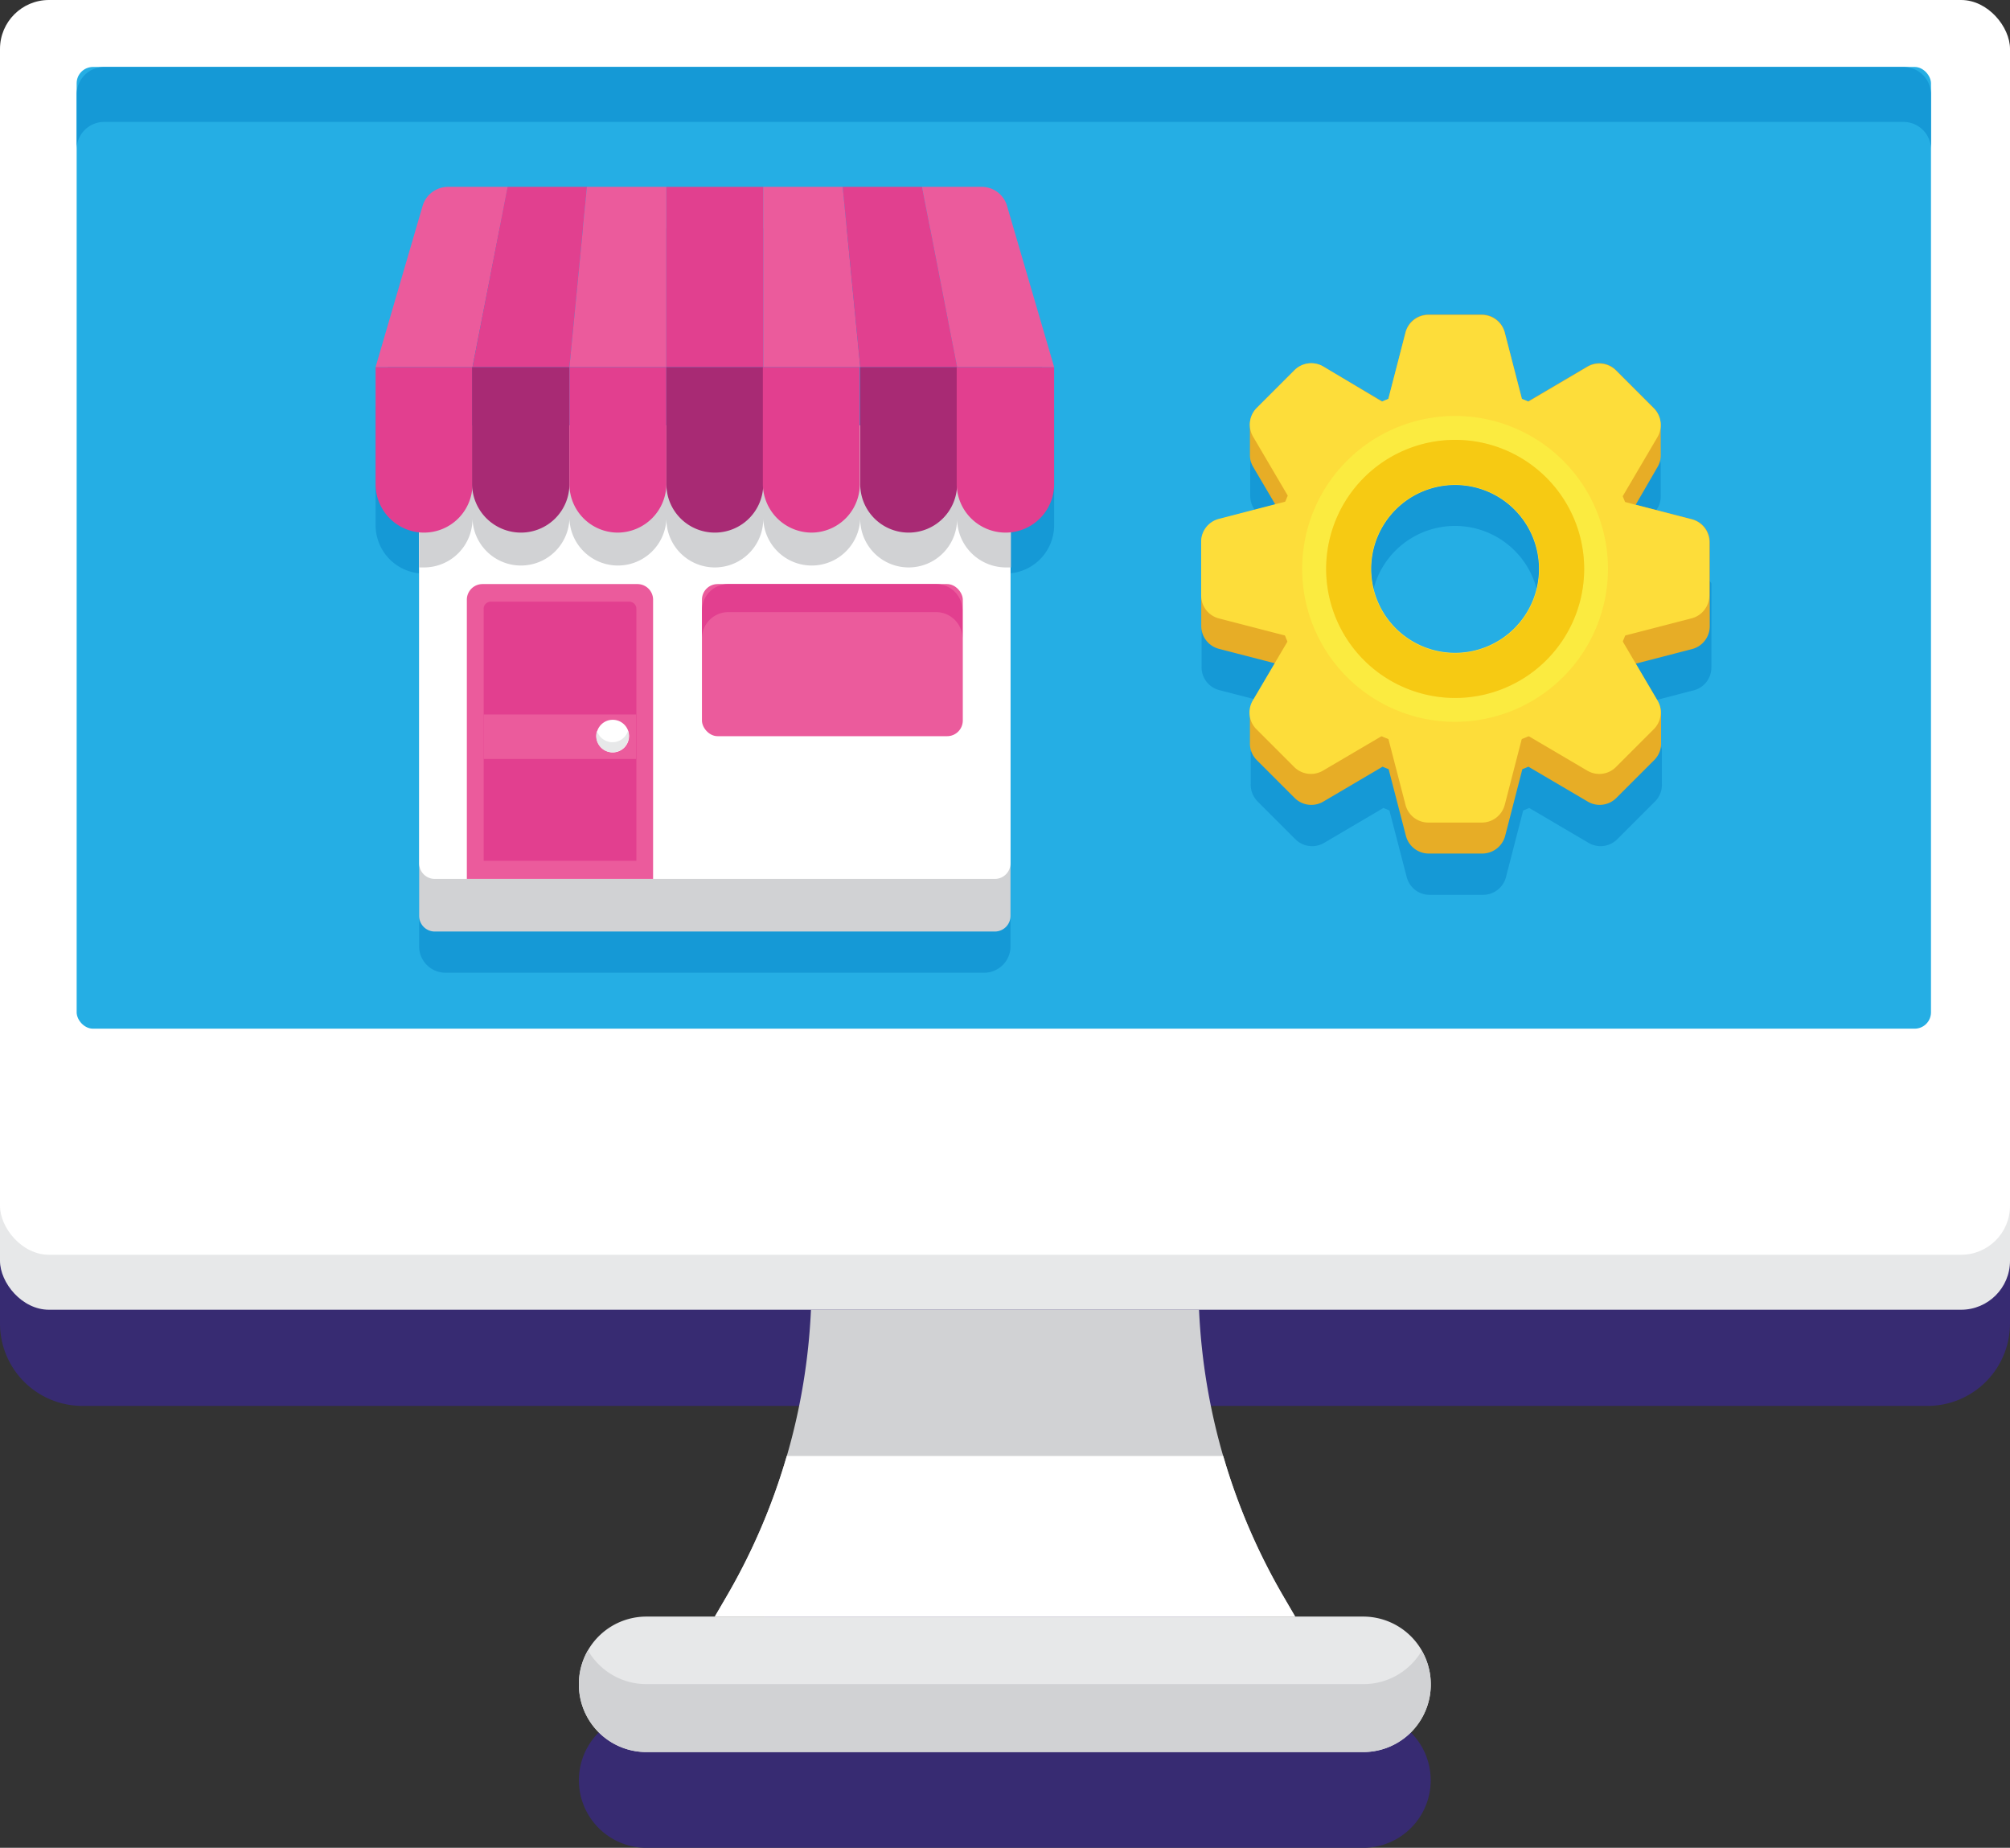 <svg id="Layer_1" data-name="Layer 1" xmlns="http://www.w3.org/2000/svg" viewBox="0 0 246.49 226.55"><rect x="0" y="0" width="246.49" height="226.55" fill="#333333" stroke="none"/><defs><style>.cls-1{fill:#372b72;}.cls-2{fill:#e7e8e9;}.cls-3{fill:#fff;}.cls-4{fill:#25aee4;}.cls-5{fill:#1599d6;}.cls-6{fill:#d1d2d4;}.cls-7{fill:#e7ad26;}.cls-8{fill:#fddd3a;}.cls-9{fill:#fbeb40;}.cls-10{fill:#f6ca13;}.cls-11{fill:#e23f8f;}.cls-12{fill:#a82a74;}.cls-13{fill:#eb5b9c;}.cls-14{fill:#e1408f;}</style></defs><path class="cls-1" d="M238.11,24H11.84A10.11,10.11,0,0,0,1.73,34.09V174.46a10.1,10.1,0,0,0,10.11,10.1h89.34a76.5,76.5,0,0,1-10.31,35.08l-1.48,2.54H81a8.28,8.28,0,0,0,0,16.56H168.9a8.28,8.28,0,1,0,0-16.56h-8.34l-1.48-2.54a76.5,76.5,0,0,1-10.31-35.08h89.34a10.11,10.11,0,0,0,10.11-10.1V34.09A10.11,10.11,0,0,0,238.11,24Z" transform="translate(-1.73 -12.19)"/><rect class="cls-2" y="6.74" width="246.49" height="153.84" rx="6"/><rect class="cls-3" width="246.49" height="153.84" rx="6"/><rect class="cls-4" x="9.4" y="8.21" width="227.4" height="117.91" rx="2"/><path class="cls-5" d="M235.16,20.4H14.5a3.37,3.37,0,0,0-3.37,3.37v6.74a3.37,3.37,0,0,1,3.37-3.37H235.16a3.37,3.37,0,0,1,3.37,3.37V23.77A3.37,3.37,0,0,0,235.16,20.4Z" transform="translate(-1.73 -12.19)"/><path class="cls-6" d="M160.56,210.39H89.39l1.48-2.54a76.5,76.5,0,0,0,10.31-35.08h47.59a76.5,76.5,0,0,0,10.31,35.08Z" transform="translate(-1.73 -12.19)"/><path class="cls-2" d="M168.9,227H81a8.28,8.28,0,0,1-8.28-8.28h0A8.28,8.28,0,0,1,81,210.39H168.9a8.29,8.29,0,0,1,8.29,8.28h0A8.28,8.28,0,0,1,168.9,227Z" transform="translate(-1.73 -12.19)"/><path class="cls-6" d="M168.9,218.67H81a8.27,8.27,0,0,1-7.17-4.14,8.19,8.19,0,0,0-1.11,4.14A8.28,8.28,0,0,0,81,227H168.9a8.28,8.28,0,0,0,7.18-12.42A8.27,8.27,0,0,1,168.9,218.67Z" transform="translate(-1.73 -12.19)"/><path class="cls-3" d="M90.87,207.85l-1.48,2.54h71.17l-1.48-2.54a76.12,76.12,0,0,1-7.34-17.15H98.21A76.12,76.12,0,0,1,90.87,207.85Z" transform="translate(-1.73 -12.19)"/><path class="cls-5" d="M211.28,83.3a2.26,2.26,0,0,0-.09-.53,1.91,1.91,0,0,0-.16-.32,2.92,2.92,0,0,0-1.84-1.54l-6.92-1.79L205,74.49a2.78,2.78,0,0,0,.39-1.41.22.22,0,0,0,0-.08V69.51s0-.05,0-.07a.41.41,0,0,0,0-.11v-.18a.14.14,0,0,1,0-.06,2.88,2.88,0,0,0-.18-.77c0-.07,0-.14-.06-.21a2.82,2.82,0,0,0-.54-.8s0,0,0,0l-4.64-4.65a2.91,2.91,0,0,0-2-.81,2.87,2.87,0,0,0-1.53.37l-7.28,4.28c-.24-.11-.49-.21-.74-.3L186.26,58a2.9,2.9,0,0,0-1.62-1.88,1.83,1.83,0,0,0-.24-.13,3.63,3.63,0,0,0-.59-.1c-.12,0-.23-.06-.36-.06h-6.56a2.93,2.93,0,0,0-.41.07,3.2,3.2,0,0,0-.54.09c-.11,0-.2.12-.31.17A2.82,2.82,0,0,0,174.09,58L172,66.16c-.25.09-.49.19-.74.3L164,62.18a3,3,0,0,0-3.52.44l-4.64,4.65,0,0a2.82,2.82,0,0,0-.54.8,1.66,1.66,0,0,0-.06.21,2.56,2.56,0,0,0-.19.77s0,0,0,.06a1.09,1.09,0,0,0,0,.18v3.75a2.88,2.88,0,0,0,.39,1.41l2.73,4.63-6.92,1.79a2.86,2.86,0,0,0-1.77,1.41,2.81,2.81,0,0,0-.4,1.39v6.57h0V94a2.89,2.89,0,0,0,2.17,2.8l6.92,1.79-2.73,4.63s0,0,0,.05a3,3,0,0,0-.28.76c0,.11,0,.22-.05.33s0,.21,0,.32v3.6a2.9,2.9,0,0,0,.84,2.17l4.64,4.64a2.9,2.9,0,0,0,3.52.44l7.27-4.28.74.31,2.12,8.17a2.89,2.89,0,0,0,2.8,2.17h6.56a2.9,2.9,0,0,0,2.81-2.17l2.11-8.17.74-.31,7.28,4.28a2.89,2.89,0,0,0,3.51-.44l4.64-4.64a2.86,2.86,0,0,0,.84-2.17v-3.43a.16.16,0,0,0,0-.07s0,0,0-.07v0c0-.11,0-.21,0-.32s0-.22,0-.33a2.71,2.71,0,0,0-.29-.76s0,0,0-.05l-2.72-4.63,6.91-1.79a2.89,2.89,0,0,0,2.17-2.8V83.71h0A2.93,2.93,0,0,0,211.28,83.3ZM190.51,87a10.34,10.34,0,1,1-10.34-10.33A10.35,10.35,0,0,1,190.51,87Z" transform="translate(-1.73 -12.19)"/><path class="cls-5" d="M122.12,40.15H56.66a3.24,3.24,0,0,0-3.1,2.33L47.79,62.25V76.6a5.93,5.93,0,0,0,5.34,5.88v45.75a3.23,3.23,0,0,0,3.23,3.22h66.06a3.23,3.23,0,0,0,3.23-3.22V82.48A5.93,5.93,0,0,0,131,76.6V62.25l-5.78-19.77A3.22,3.22,0,0,0,122.12,40.15Z" transform="translate(-1.73 -12.19)"/><path class="cls-7" d="M205.38,64.46a.16.16,0,0,0,0-.07.4.4,0,0,0,0-.11v-.19a2.88,2.88,0,0,0-.84-1.88l-4.64-4.64a2.88,2.88,0,0,0-3.51-.44l-7.28,4.28-.74-.31-2.11-8.17a2.9,2.9,0,0,0-2.81-2.17h-6.56a2.89,2.89,0,0,0-2.8,2.17L172,61.1l-.74.31L164,57.13a2.89,2.89,0,0,0-3.52.44l-4.64,4.64a2.92,2.92,0,0,0-.83,1.88,1.21,1.21,0,0,0,0,.19V68a2.89,2.89,0,0,0,.39,1.42l2.73,4.63-6.92,1.79a2.89,2.89,0,0,0-2.17,2.8V88.94a2.9,2.9,0,0,0,2.17,2.8l6.92,1.79-2.72,4.63a2.84,2.84,0,0,0-.4,1.46v3.59a2.9,2.9,0,0,0,.84,2.17l4.64,4.64a2.89,2.89,0,0,0,3.52.45l7.27-4.28c.25.11.49.21.74.3l2.12,8.18a2.9,2.9,0,0,0,2.8,2.17h6.56a2.91,2.91,0,0,0,2.81-2.17l2.11-8.18c.25-.09.5-.19.74-.3l7.28,4.28a2.88,2.88,0,0,0,3.51-.45l4.64-4.64a2.86,2.86,0,0,0,.84-2.17V99.79s0-.05,0-.07,0,0,0-.07v0a2.83,2.83,0,0,0-.39-1.46l-2.73-4.63,6.92-1.79a2.9,2.9,0,0,0,2.17-2.8V78.66a2.89,2.89,0,0,0-2.16-2.8l-6.92-1.79L205,69.44a2.79,2.79,0,0,0,.39-1.42s0,0,0-.07ZM180.17,92.28a10.34,10.34,0,1,1,10.34-10.34A10.35,10.35,0,0,1,180.17,92.28Z" transform="translate(-1.73 -12.19)"/><path class="cls-8" d="M180.17,59.55a22.4,22.4,0,1,0,22.4,22.39A22.38,22.38,0,0,0,180.17,59.55Zm0,32.68a10.29,10.29,0,1,1,10.29-10.29A10.29,10.29,0,0,1,180.17,92.23Z" transform="translate(-1.73 -12.19)"/><path class="cls-8" d="M209.18,75.86l-8.59-2.23-.24,0c.05-.06.09-.13.14-.2l4.5-7.65a2.91,2.91,0,0,0-.45-3.52l-4.64-4.64a2.91,2.91,0,0,0-3.51-.45l-7.65,4.51-.21.13a2,2,0,0,0-.05-.24l-2.22-8.59a2.91,2.91,0,0,0-2.81-2.17h-6.56a2.89,2.89,0,0,0-2.8,2.17l-2.23,8.59c0,.08,0,.16-.05.24l-.2-.13L164,57.12a2.92,2.92,0,0,0-3.52.45l-4.64,4.64a2.9,2.9,0,0,0-.44,3.52l4.5,7.65.13.2-.24,0-8.59,2.23a2.89,2.89,0,0,0-2.17,2.8v6.56A2.91,2.91,0,0,0,151.16,88l8.59,2.22.24,0c0,.07-.09.13-.13.21l-4.5,7.64a2.9,2.9,0,0,0,.44,3.52l4.64,4.64a2.91,2.91,0,0,0,3.52.45l7.65-4.5.2-.14c0,.08,0,.16.05.24l2.23,8.59a2.89,2.89,0,0,0,2.8,2.17h6.56a2.91,2.91,0,0,0,2.81-2.17l2.22-8.59a2,2,0,0,0,.05-.24l.21.14,7.65,4.5a2.89,2.89,0,0,0,3.51-.45l4.64-4.64a2.9,2.9,0,0,0,.45-3.52l-4.5-7.64-.14-.21.24,0L209.18,88a2.91,2.91,0,0,0,2.17-2.81V78.66A2.89,2.89,0,0,0,209.18,75.86ZM196,89.93l-7.79,7.78a2.92,2.92,0,0,0-.81,1.56,2.89,2.89,0,0,0-1.67-.53h-11a2.89,2.89,0,0,0-1.68.53,2.9,2.9,0,0,0-.8-1.56l-7.79-7.78a2.88,2.88,0,0,0-1.56-.81,2.89,2.89,0,0,0,.53-1.67v-11a2.89,2.89,0,0,0-.53-1.68,2.87,2.87,0,0,0,1.56-.8l7.79-7.79a2.87,2.87,0,0,0,.8-1.56,2.89,2.89,0,0,0,1.68.53h11a2.89,2.89,0,0,0,1.67-.53,2.88,2.88,0,0,0,.81,1.56L196,74a2.84,2.84,0,0,0,1.55.8,2.89,2.89,0,0,0-.53,1.68v11a2.89,2.89,0,0,0,.53,1.67A2.85,2.85,0,0,0,196,89.93Z" transform="translate(-1.73 -12.19)"/><path class="cls-9" d="M180.17,100.69a18.75,18.75,0,1,1,18.75-18.75A18.77,18.77,0,0,1,180.17,100.69Zm0-34.56A15.82,15.82,0,1,0,196,81.94,15.82,15.82,0,0,0,180.17,66.13Z" transform="translate(-1.73 -12.19)"/><path class="cls-10" d="M180.17,97.76A15.82,15.82,0,1,1,196,81.94,15.83,15.83,0,0,1,180.17,97.76Zm0-26.15a10.34,10.34,0,1,0,10.34,10.33A10.34,10.34,0,0,0,180.17,71.61Z" transform="translate(-1.73 -12.19)"/><path class="cls-6" d="M51.4,58.63h72.52a0,0,0,0,1,0,0v53.66a1.92,1.92,0,0,1-1.92,1.92H53.32a1.92,1.92,0,0,1-1.92-1.92V58.63A0,0,0,0,1,51.4,58.63Z"/><path class="cls-3" d="M51.4,52.18h72.52a0,0,0,0,1,0,0v53.66a1.92,1.92,0,0,1-1.92,1.92H53.32a1.92,1.92,0,0,1-1.92-1.92V52.18A0,0,0,0,1,51.4,52.18Z"/><path class="cls-6" d="M53.13,81.76q.3,0,.6,0a5.94,5.94,0,0,0,5.94-5.94,5.95,5.95,0,0,0,11.89,0,5.95,5.95,0,0,0,11.89,0,5.94,5.94,0,0,0,11.88,0,5.95,5.95,0,0,0,11.89,0,5.94,5.94,0,0,0,11.88,0,6,6,0,0,0,6,5.94q.3,0,.6,0V64.37H53.13Z" transform="translate(-1.73 -12.19)"/><path class="cls-11" d="M53.73,77.49h0a5.94,5.94,0,0,1-5.94-5.95V57.19H59.67V71.54A5.94,5.94,0,0,1,53.73,77.49Z" transform="translate(-1.73 -12.19)"/><path class="cls-12" d="M65.62,77.49h0a6,6,0,0,1-6-5.95V57.19H71.56V71.54A5.94,5.94,0,0,1,65.62,77.49Z" transform="translate(-1.73 -12.19)"/><path class="cls-11" d="M77.5,77.49h0a5.94,5.94,0,0,1-5.94-5.95V57.19H83.45V71.54A6,6,0,0,1,77.5,77.49Z" transform="translate(-1.73 -12.19)"/><path class="cls-12" d="M89.39,77.49h0a5.94,5.94,0,0,1-5.94-5.95V57.19H95.33V71.54A5.94,5.94,0,0,1,89.39,77.49Z" transform="translate(-1.73 -12.19)"/><path class="cls-11" d="M101.28,77.49h0a6,6,0,0,1-6-5.95V57.19h11.89V71.54A5.94,5.94,0,0,1,101.28,77.49Z" transform="translate(-1.73 -12.19)"/><path class="cls-12" d="M113.16,77.49h0a5.94,5.94,0,0,1-5.94-5.95V57.19H119.1V71.54A5.94,5.94,0,0,1,113.16,77.49Z" transform="translate(-1.73 -12.19)"/><path class="cls-11" d="M125.05,77.49h0a6,6,0,0,1-6-5.95V57.19H131V71.54A5.94,5.94,0,0,1,125.05,77.49Z" transform="translate(-1.73 -12.19)"/><path class="cls-13" d="M64,35.1H56.66a3.25,3.25,0,0,0-3.1,2.32L47.79,57.19H59.67Z" transform="translate(-1.73 -12.19)"/><polygon class="cls-14" points="71.98 22.91 62.25 22.91 57.95 45 69.83 45 71.98 22.91"/><polygon class="cls-13" points="81.72 22.91 71.98 22.91 69.83 45 81.72 45 81.72 22.91"/><rect class="cls-14" x="81.72" y="22.91" width="11.89" height="22.09"/><polygon class="cls-13" points="103.34 22.91 93.6 22.91 93.6 45 105.49 45 103.34 22.91"/><polygon class="cls-14" points="113.07 22.91 103.34 22.91 105.49 45 117.38 45 113.07 22.91"/><path class="cls-13" d="M122.12,35.1H114.8l4.3,22.09H131l-5.78-19.77A3.23,3.23,0,0,0,122.12,35.1Z" transform="translate(-1.73 -12.19)"/><path class="cls-13" d="M59.17,71.61h19a1.92,1.92,0,0,1,1.92,1.92v34.23a0,0,0,0,1,0,0H57.25a0,0,0,0,1,0,0V73.52A1.92,1.92,0,0,1,59.17,71.61Z"/><path class="cls-11" d="M60.17,73.77h17a.87.87,0,0,1,.87.87v30.9a0,0,0,0,1,0,0H59.31a0,0,0,0,1,0,0V74.64A.87.87,0,0,1,60.17,73.77Z"/><rect class="cls-13" x="86.08" y="71.61" width="31.99" height="18.65" rx="1.92"/><path class="cls-11" d="M116.57,83.8H91A3.23,3.23,0,0,0,87.81,87v3.44A3.23,3.23,0,0,1,91,87.24h25.53a3.23,3.23,0,0,1,3.23,3.23V87A3.23,3.23,0,0,0,116.57,83.8Z" transform="translate(-1.73 -12.19)"/><rect class="cls-13" x="59.31" y="87.6" width="18.69" height="5.45"/><path class="cls-3" d="M78.87,102.44a2,2,0,1,1-2-2A2,2,0,0,1,78.87,102.44Z" transform="translate(-1.73 -12.19)"/><path class="cls-2" d="M76.84,103.19a2,2,0,0,1-1.9-1.39,2,2,0,1,0,3.8,0A2,2,0,0,1,76.84,103.19Z" transform="translate(-1.73 -12.19)"/></svg>